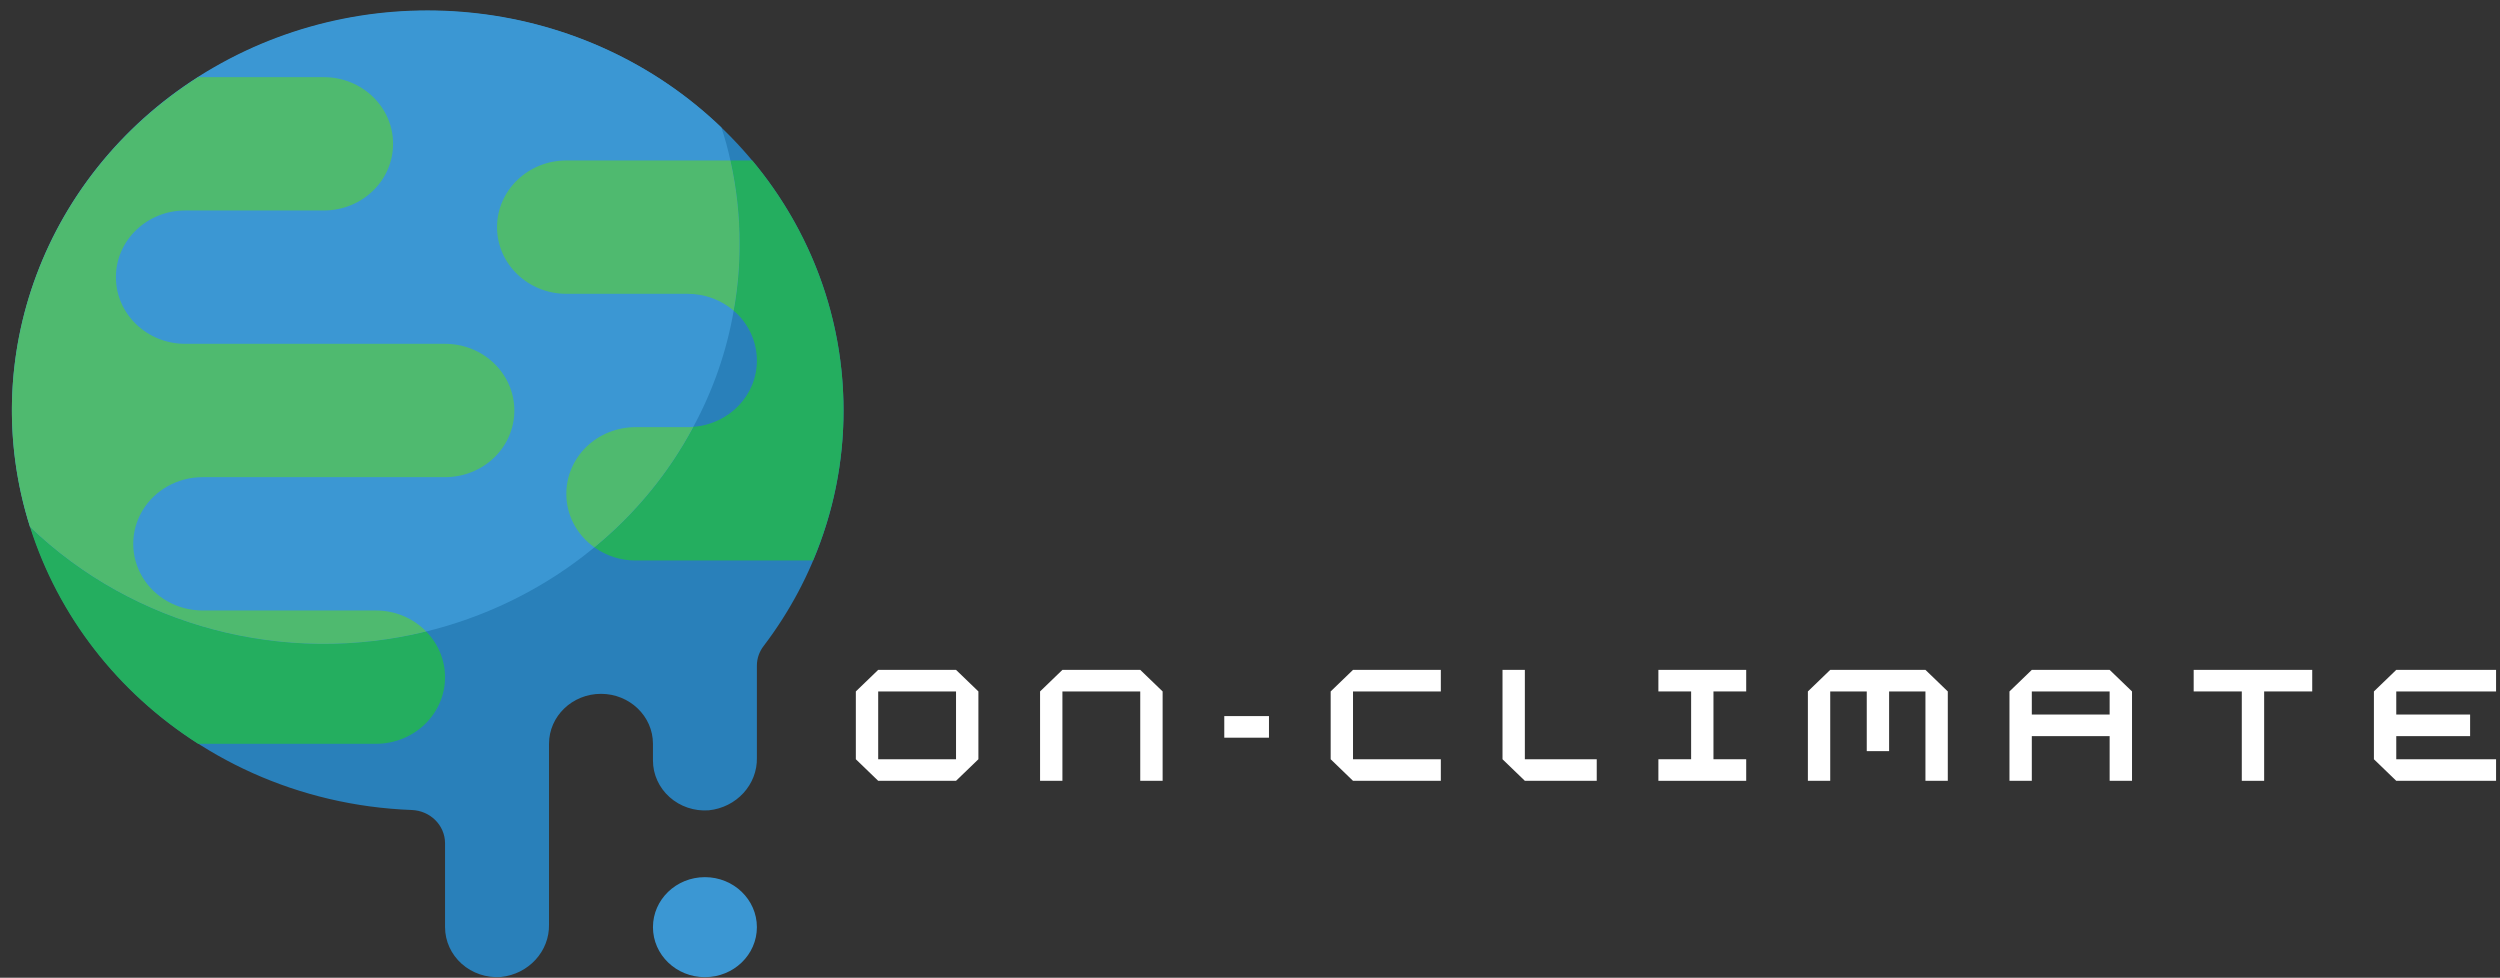 <svg width="202" height="79" viewBox="0 0 202 79" fill="none" xmlns="http://www.w3.org/2000/svg">
<rect x="0" y="0" width="202" height="79" fill="#333333" stroke="none"/>
<path d="M68.156 33.167C68.165 40.01 65.903 46.677 61.702 52.196C61.35 52.653 61.159 53.205 61.157 53.772V61.219C61.205 63.395 59.513 65.243 57.265 65.474C56.101 65.558 54.955 65.169 54.1 64.406C53.246 63.642 52.759 62.57 52.759 61.447V60.1C52.759 57.87 50.877 56.062 48.558 56.062C46.24 56.062 44.36 57.87 44.36 60.1V74.687C44.408 76.861 42.718 78.711 40.468 78.941C39.304 79.024 38.158 78.637 37.303 77.874C36.447 77.11 35.962 76.038 35.96 74.915V68.127C35.954 66.685 34.77 65.505 33.273 65.448C14.916 64.759 0.547 50.001 1.023 32.334C1.501 14.666 16.648 0.649 35.016 0.877C53.386 1.106 68.152 15.493 68.156 33.167Z" fill="#2980BA"/>
<path d="M59.756 19.701C59.763 21.511 59.603 23.317 59.281 25.1V25.115C58.715 28.384 57.615 31.547 56.02 34.489C51.615 42.717 43.757 48.737 34.435 51.025C22.961 53.833 10.799 50.619 2.423 42.569C-2.069 28.386 4.049 13.083 17.261 5.451C30.473 -2.18 47.388 -0.18 58.286 10.3C58.58 11.175 58.821 12.068 59.016 12.966C59.511 15.18 59.761 17.437 59.756 19.701Z" fill="#3B97D3"/>
<path d="M61.157 74.915C61.157 77.146 59.276 78.954 56.958 78.954C54.637 78.954 52.759 77.146 52.759 74.915C52.759 72.684 54.637 70.874 56.958 70.874C59.276 70.874 61.157 72.684 61.157 74.915Z" fill="#3B97D3"/>
<path d="M68.156 33.167C68.163 37.324 67.326 41.441 65.691 45.288H51.359C50.156 45.29 48.988 44.918 48.026 44.224C51.331 41.513 54.046 38.206 56.02 34.489C58.926 34.267 61.163 31.932 61.157 29.128C61.154 27.699 60.565 26.328 59.52 25.316C59.434 25.25 59.364 25.168 59.281 25.115V25.1C59.603 23.317 59.763 21.511 59.756 19.701C59.761 17.437 59.511 15.18 59.016 12.966H60.778C65.564 18.693 68.167 25.821 68.156 33.167Z" fill="#24AE5F"/>
<path d="M55.558 34.514C55.713 34.518 55.867 34.51 56.02 34.489C54.046 38.206 51.331 41.513 48.026 44.224C46.597 43.213 45.756 41.606 45.76 39.902C45.758 38.472 46.347 37.1 47.397 36.089C48.447 35.079 49.873 34.512 51.359 34.514H55.558Z" fill="#4FBA6F"/>
<path d="M59.756 19.701C59.763 21.511 59.603 23.317 59.281 25.1C58.255 24.222 56.929 23.738 55.558 23.74H45.76C42.668 23.74 40.161 21.33 40.161 18.354C40.161 15.379 42.668 12.966 45.76 12.966H59.016C59.511 15.18 59.761 17.437 59.756 19.701Z" fill="#4FBA6F"/>
<path d="M35.96 54.715C35.962 56.144 35.373 57.514 34.323 58.525C33.273 59.536 31.847 60.103 30.361 60.1H16.014C9.501 55.956 4.696 49.756 2.423 42.569C10.799 50.619 22.961 53.833 34.435 51.025C35.412 52.023 35.958 53.342 35.96 54.715Z" fill="#24AE5F"/>
<path d="M41.559 33.167C41.561 34.596 40.972 35.969 39.922 36.98C38.873 37.988 37.446 38.555 35.96 38.555H16.365C14.364 38.555 12.517 39.581 11.515 41.247C10.516 42.915 10.516 44.968 11.515 46.635C12.517 48.301 14.364 49.327 16.365 49.327H30.361C31.906 49.322 33.381 49.938 34.435 51.025C22.961 53.833 10.799 50.619 2.423 42.569C-1.911 28.896 3.62 14.113 16.014 6.234H26.163C29.255 6.234 31.761 8.646 31.761 11.619C31.761 14.595 29.255 17.007 26.163 17.007H14.964C11.872 17.007 9.365 19.418 9.365 22.393C9.365 25.368 11.872 27.781 14.964 27.781H35.96C39.052 27.781 41.559 30.192 41.559 33.167Z" fill="#4FBA6F"/>
<path d="M70.958 63.09H77.247L79.055 61.347V55.868L77.247 54.126H70.958L69.152 55.868V61.347L70.958 63.09ZM70.958 61.347V55.868H77.247V61.347H70.958Z" fill="white"/>
<path d="M84.037 63.09H85.843V55.868H92.132V63.09H93.94V55.868L92.132 54.126H85.843L84.037 55.868V63.09Z" fill="white"/>
<path d="M98.922 59.605H102.533V57.86H98.922V59.605Z" fill="white"/>
<path d="M109.323 63.09H116.419V61.347H109.323V55.868H116.419V54.126H109.323L107.518 55.868V61.347L109.323 63.09Z" fill="white"/>
<path d="M123.208 63.09H129.016V61.347H123.208V54.126H121.403V61.347L123.208 63.09Z" fill="white"/>
<path d="M133.998 63.09H141.093V61.347H138.448V55.868H141.093V54.126H133.998V55.868H136.643V61.347H133.998V63.09Z" fill="white"/>
<path d="M146.077 63.09H147.882V55.868H150.834V60.694H152.64V55.868H155.576V63.09H157.382V55.868L155.576 54.126H147.882L146.077 55.868V63.09Z" fill="white"/>
<path d="M162.365 63.09H164.17V59.48H170.459V63.09H172.267V55.868L170.459 54.126H164.17L162.365 55.868V63.09ZM164.17 57.736V55.868H170.459V57.736H164.17Z" fill="white"/>
<path d="M181.137 63.09H182.943V55.868H186.828V54.126H177.249V55.868H181.137V63.09Z" fill="white"/>
<path d="M193.618 63.09H201.682V61.347H193.618V59.48H199.585V57.736H193.618V55.868H201.682V54.126H193.618L191.812 55.868V61.347L193.618 63.09Z" fill="white"/>
</svg>
